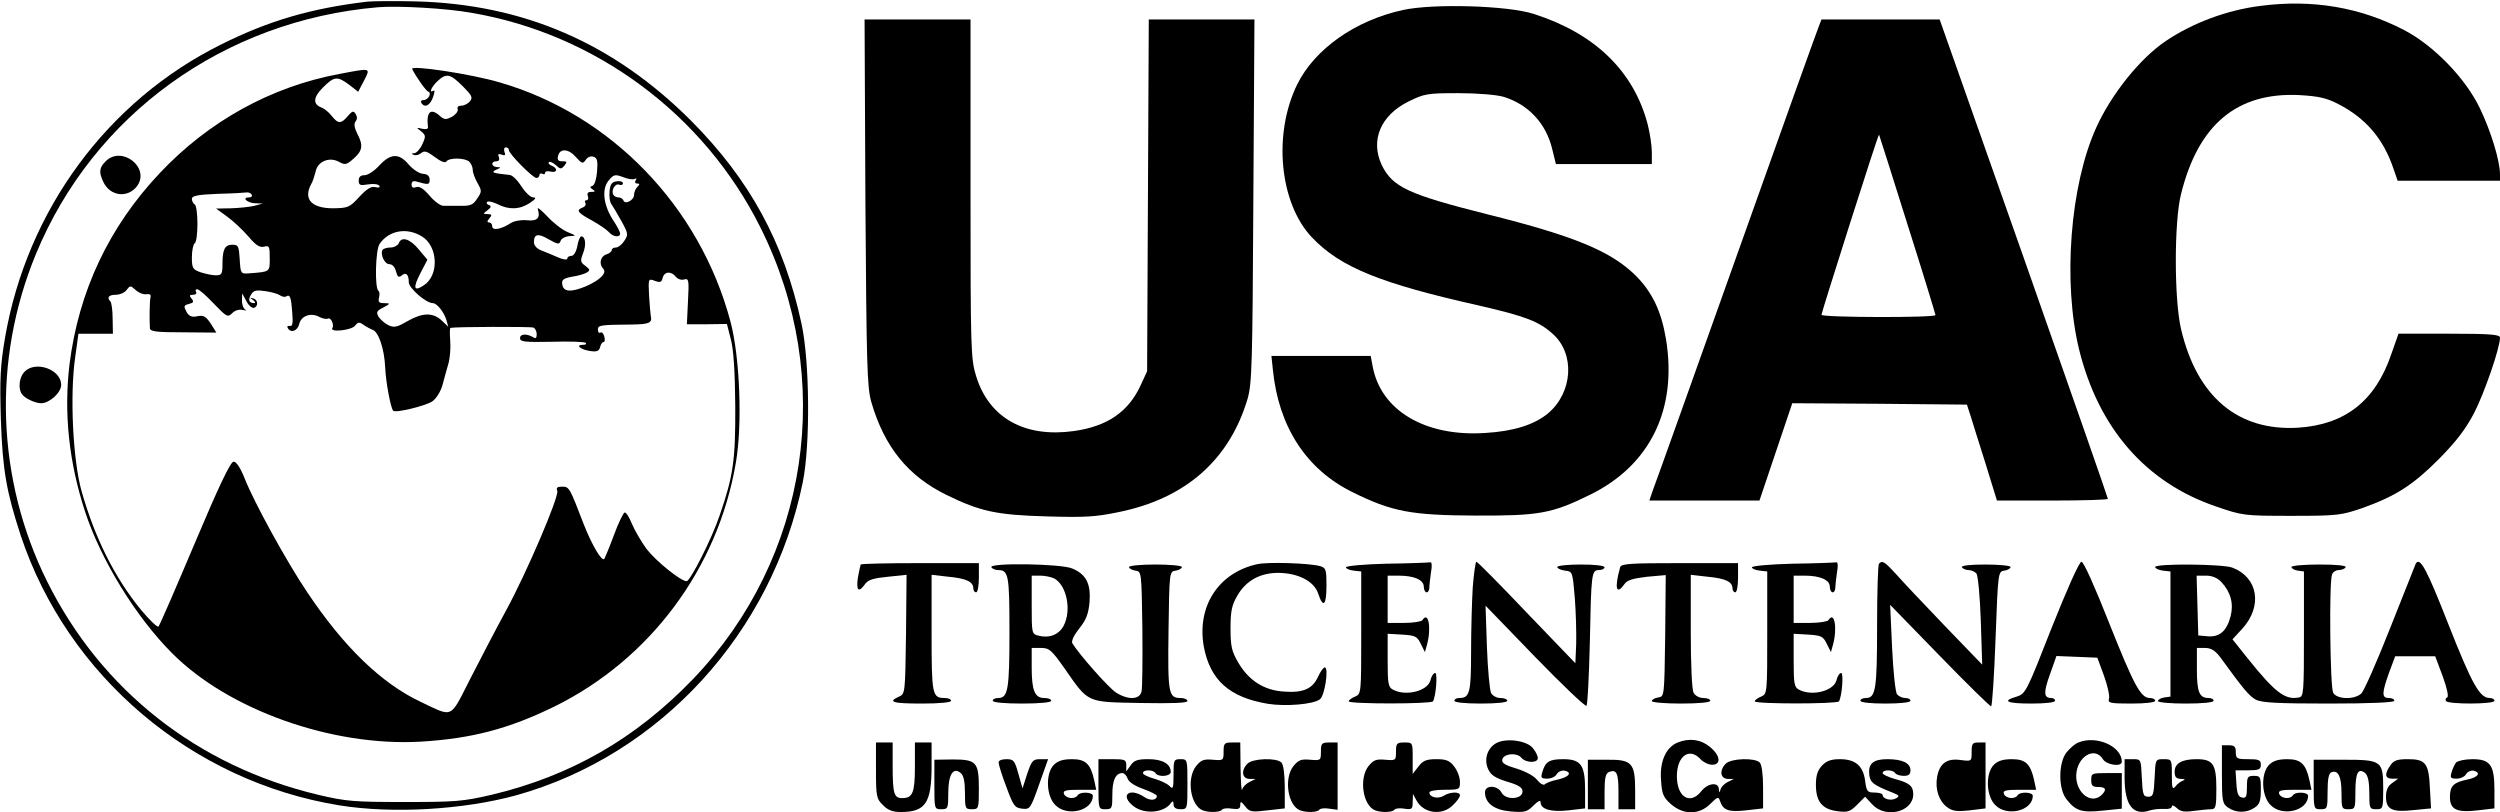 <?xml version="1.0" standalone="no"?>
<!DOCTYPE svg PUBLIC "-//W3C//DTD SVG 20010904//EN"
 "http://www.w3.org/TR/2001/REC-SVG-20010904/DTD/svg10.dtd">
<svg version="1.0" xmlns="http://www.w3.org/2000/svg"
 width="899pt" height="292pt" viewBox="0 0 899 292"
 preserveAspectRatio="xMidYMid meet">
<g transform="translate(0,292) scale(0.1,-0.1)"
fill="#000000" stroke="none">
<path d="M1320 2914 c-201 -24 -353 -68 -525 -154 -409 -203 -698 -596 -777
-1055 -17 -101 -19 -147 -15 -290 6 -185 20 -263 72 -422 168 -504 615 -883
1145 -969 191 -31 446 -16 636 36 519 145 921 585 1031 1127 27 134 25 433 -5
570 -63 292 -186 517 -397 729 -279 279 -602 419 -990 429 -77 2 -156 1 -175
-1z m375 -40 c447 -76 836 -365 1039 -771 273 -544 176 -1189 -242 -1625 -206
-214 -439 -348 -724 -416 -103 -24 -131 -26 -313 -26 -181 0 -210 2 -311 26
-433 103 -779 375 -974 766 -183 368 -198 798 -41 1178 207 502 677 841 1231
888 71 6 247 -4 335 -20z"/>
<path d="M1482 2672 c15 -30 52 -82 59 -82 4 0 6 -7 3 -15 -4 -8 -13 -15 -21
-15 -8 0 -11 -4 -8 -10 12 -19 31 -10 42 20 6 17 7 28 2 24 -18 -11 -8 13 14
34 32 30 46 27 91 -18 33 -33 37 -41 26 -54 -7 -9 -21 -16 -31 -16 -11 0 -16
-5 -13 -13 2 -7 -7 -19 -21 -27 -21 -11 -27 -11 -43 3 -33 30 -50 15 -43 -40
1 -7 -7 -9 -21 -6 -22 5 -22 5 -4 -9 17 -14 18 -18 5 -46 -8 -18 -21 -32 -29
-33 -11 0 -11 -2 -2 -6 7 -3 19 0 27 7 11 9 21 6 49 -15 21 -16 37 -22 41 -16
9 15 68 14 83 -1 7 -7 12 -20 12 -29 0 -10 8 -31 17 -47 16 -28 16 -31 -1 -56
-14 -22 -24 -27 -59 -26 -23 0 -51 0 -62 0 -10 -1 -33 16 -50 36 -22 26 -37
35 -48 31 -12 -4 -17 -1 -17 9 0 11 6 15 18 11 43 -12 47 -12 47 7 0 13 -8 20
-24 21 -14 1 -36 16 -51 33 -35 42 -65 41 -106 -3 -17 -19 -41 -35 -53 -35
-14 0 -21 -6 -21 -19 0 -17 5 -19 34 -14 18 3 36 1 40 -5 4 -6 -2 -8 -14 -5
-15 4 -31 -6 -58 -35 -35 -38 -40 -40 -94 -41 -78 0 -108 33 -79 87 6 9 12 30
16 45 7 37 50 54 84 35 22 -12 27 -11 53 12 32 28 35 48 12 91 -10 21 -12 34
-5 43 6 7 6 17 0 26 -8 13 -12 11 -28 -7 -24 -29 -35 -29 -58 0 -10 13 -26 26
-36 30 -33 12 -31 37 4 72 41 41 52 42 95 10 l32 -25 21 40 c24 47 27 46 -89
24 -246 -46 -470 -170 -646 -357 -182 -193 -291 -424 -324 -687 -21 -175 -2
-353 56 -530 57 -174 183 -379 312 -508 202 -204 575 -337 894 -319 184 11
318 46 483 127 342 169 586 495 651 875 24 137 15 379 -19 508 -110 414 -429
745 -831 861 -102 30 -321 63 -314 48z m348 -292 c0 -13 86 -100 99 -100 6 0
11 5 11 11 0 5 5 7 10 4 6 -3 10 -2 10 3 0 6 9 8 20 5 24 -6 27 12 4 21 -9 4
-14 9 -10 13 3 3 14 -1 25 -11 16 -15 19 -15 31 -1 10 13 9 15 -8 15 -15 0
-19 5 -15 20 7 28 39 25 65 -6 21 -23 24 -24 35 -8 7 10 19 14 28 10 13 -4 15
-16 12 -53 -2 -26 -9 -49 -16 -51 -11 -4 -10 -6 0 -13 11 -7 10 -9 -5 -9 -12
0 -16 -5 -12 -15 3 -8 1 -15 -5 -15 -6 0 -7 -5 -4 -10 3 -6 -1 -13 -9 -16 -26
-10 -19 -19 33 -47 27 -15 54 -34 61 -42 14 -17 40 -20 40 -5 0 6 -11 27 -25
48 -35 54 -42 111 -17 142 19 23 23 24 53 13 17 -7 36 -10 42 -6 6 3 7 1 3 -5
-4 -7 -2 -12 5 -12 10 0 10 -3 1 -12 -7 -7 -12 -20 -12 -29 0 -19 -33 -36 -38
-20 -2 6 -10 11 -17 11 -8 0 -16 4 -19 9 -10 15 6 43 20 37 8 -3 14 -1 14 5 0
6 -10 9 -22 7 -18 -2 -24 -11 -26 -36 -2 -18 1 -39 6 -45 5 -7 21 -34 36 -61
25 -45 26 -50 11 -72 -8 -13 -22 -24 -30 -24 -8 0 -15 -4 -15 -9 0 -5 -9 -13
-20 -16 -21 -7 -27 -34 -11 -51 15 -15 -11 -41 -61 -63 -55 -23 -82 -21 -86 6
-3 17 4 22 35 28 21 3 45 10 53 15 13 8 12 11 -5 24 -18 13 -19 18 -8 46 12
31 8 60 -7 60 -4 0 -11 -16 -14 -35 -4 -21 -13 -35 -21 -35 -8 0 -15 -4 -15
-10 0 -5 -14 -4 -32 4 -18 8 -45 19 -60 25 -17 6 -28 18 -28 30 0 30 15 33 54
10 32 -18 37 -19 42 -5 3 9 18 16 33 17 25 1 24 1 -9 15 -19 8 -52 34 -73 57
-22 23 -36 34 -33 25 10 -32 -2 -44 -39 -40 -20 2 -45 -2 -58 -10 -35 -23 -67
-28 -67 -12 0 8 -5 14 -11 14 -8 0 -8 5 1 15 10 12 9 15 -6 15 -18 1 -18 1 -1
14 13 10 15 15 5 19 -7 2 -10 7 -6 11 3 4 20 0 37 -8 40 -21 80 -20 116 4 21
14 25 20 13 20 -10 0 -29 18 -43 40 -14 22 -33 41 -43 41 -59 6 -69 9 -47 19
17 7 17 9 3 9 -22 1 -24 21 -3 21 9 0 12 6 9 15 -5 11 -2 13 10 9 12 -5 15 -2
10 10 -3 9 -1 16 5 16 6 0 11 -4 11 -10z m-925 -160 c3 -5 -1 -10 -10 -10 -27
0 -6 -20 23 -21 l27 -1 -30 -8 c-16 -4 -54 -8 -84 -9 l-54 -1 40 -29 c21 -15
56 -48 76 -71 27 -32 41 -41 57 -37 18 5 20 1 20 -41 0 -51 2 -49 -75 -55 -29
-2 -30 -1 -33 51 -3 47 -5 52 -26 52 -28 0 -36 -17 -36 -71 0 -34 -3 -39 -24
-39 -12 0 -37 5 -55 11 -28 10 -31 15 -31 54 0 24 5 47 10 50 6 3 10 35 10 70
0 35 -4 67 -10 70 -5 3 -10 12 -10 20 0 11 21 15 93 18 50 1 97 4 104 5 6 1
15 -2 18 -8z m612 -150 c58 -35 63 -140 7 -176 -36 -24 -40 -10 -12 44 l25 48
-31 37 c-32 39 -63 48 -72 22 -4 -8 -17 -15 -29 -15 -13 0 -26 -4 -29 -8 -10
-16 7 -52 24 -52 11 0 20 -10 24 -26 5 -20 10 -23 20 -15 16 14 26 4 26 -24 0
-21 62 -75 86 -75 15 0 40 -31 49 -60 l7 -25 -24 23 c-32 29 -69 28 -123 -3
-36 -21 -47 -24 -67 -15 -13 6 -29 20 -36 30 -10 17 -8 22 16 34 27 15 27 15
3 16 -18 0 -22 4 -18 20 3 11 2 22 -2 24 -14 9 -11 147 4 169 34 49 98 60 152
27z m913 -145 c7 -9 21 -13 30 -10 17 5 18 -2 14 -78 l-4 -83 72 0 72 1 14
-55 c10 -37 15 -117 16 -240 1 -194 -7 -251 -56 -393 -28 -84 -106 -237 -119
-237 -21 0 -110 72 -144 116 -18 25 -42 65 -52 89 -10 25 -22 44 -27 42 -5 -2
-23 -39 -39 -83 -16 -43 -32 -81 -34 -84 -9 -10 -44 49 -74 125 -51 133 -52
135 -78 135 -17 0 -22 -4 -17 -15 7 -20 -108 -290 -184 -430 -33 -60 -90 -170
-127 -242 -77 -151 -61 -143 -180 -87 -142 67 -277 198 -408 394 -76 113 -191
323 -225 409 -15 38 -30 61 -40 61 -11 0 -53 -88 -139 -292 -68 -161 -127
-297 -131 -301 -4 -4 -32 23 -63 60 -95 116 -167 261 -214 428 -31 112 -42
343 -23 478 l12 87 62 0 62 0 -1 54 c0 30 -4 58 -8 62 -14 14 -6 24 19 24 15
0 33 8 39 17 13 17 14 17 33 0 11 -10 28 -17 39 -15 12 2 17 -2 14 -12 -3 -14
-4 -75 -2 -110 1 -12 21 -15 120 -15 l119 -1 -16 26 c-22 34 -29 38 -57 32
-16 -3 -27 2 -35 18 -10 19 -9 22 9 27 17 4 19 8 10 19 -9 11 -8 14 5 14 10 0
14 5 11 10 -3 6 -2 10 4 10 6 0 33 -23 60 -52 46 -48 50 -50 66 -34 10 10 26
15 39 11 11 -2 15 -2 9 1 -7 3 -13 18 -13 32 l1 27 15 -28 c8 -16 21 -26 27
-24 17 5 15 30 -3 34 -13 4 -13 3 0 -6 8 -6 10 -11 4 -11 -19 0 -23 12 -11 31
9 15 19 17 52 12 22 -3 45 -10 52 -15 7 -5 17 -7 22 -4 14 9 18 -3 22 -59 3
-38 1 -49 -9 -47 -8 1 -11 -2 -7 -8 11 -19 35 -10 41 15 7 30 43 42 73 25 12
-6 25 -8 30 -6 10 7 24 -22 16 -34 -10 -16 69 -8 82 9 10 13 15 14 30 3 10 -7
25 -15 33 -18 21 -7 42 -68 45 -134 2 -52 20 -149 29 -157 9 -9 118 18 141 34
14 10 30 36 36 58 6 22 15 56 21 76 6 20 9 57 7 83 -2 25 -2 47 1 47 15 4 287
5 298 1 6 -2 12 -13 12 -24 0 -13 -4 -17 -12 -11 -24 14 -48 13 -48 -3 0 -13
16 -15 115 -13 63 2 117 0 121 -4 4 -4 0 -7 -10 -7 -28 0 -9 -17 25 -22 25 -4
33 -1 37 14 2 10 8 18 12 18 5 0 6 9 3 20 -3 11 -9 17 -14 14 -5 -3 -9 2 -9
10 0 17 7 18 123 19 63 1 73 6 67 32 -1 6 -4 38 -6 72 -3 61 -3 62 21 53 19
-7 24 -5 28 11 6 23 30 25 47 4z"/>
<path d="M380 2340 c-23 -23 -25 -39 -9 -73 24 -53 88 -61 122 -16 48 66 -55
147 -113 89z"/>
<path d="M87 1582 c-18 -19 -22 -59 -9 -78 10 -16 48 -34 70 -34 30 0 72 38
72 66 0 56 -94 89 -133 46z"/>
<path d="M8130 2899 c-122 -15 -247 -62 -344 -128 -91 -62 -194 -190 -248
-310 -94 -207 -121 -558 -61 -800 70 -281 239 -476 491 -562 96 -33 100 -34
272 -34 166 0 179 2 255 28 120 43 181 82 275 176 63 64 96 107 127 166 37 72
93 234 93 271 0 11 -34 14 -183 14 l-182 0 -25 -71 c-57 -170 -166 -256 -336
-267 -216 -13 -364 111 -421 355 -25 106 -25 387 0 485 62 251 202 367 426
356 68 -4 97 -10 139 -32 98 -50 162 -124 198 -230 l16 -46 184 0 184 0 0 23
c0 49 -33 156 -72 237 -52 109 -167 227 -273 282 -158 82 -329 111 -515 87z"/>
<path d="M5045 2884 c-171 -37 -317 -140 -380 -267 -88 -179 -64 -428 53 -551
102 -107 244 -165 606 -246 159 -37 209 -55 259 -100 82 -72 73 -212 -17 -287
-50 -41 -124 -64 -226 -70 -215 -14 -375 81 -404 240 l-7 37 -178 0 -179 0 5
-47 c20 -207 120 -361 287 -443 141 -70 211 -83 441 -84 229 -1 275 7 413 75
216 106 314 307 273 559 -17 102 -50 170 -110 230 -89 87 -219 141 -531 219
-286 72 -342 98 -381 177 -42 89 -5 179 96 229 57 28 67 30 180 30 67 0 138
-6 161 -13 90 -27 154 -96 176 -189 l13 -53 172 0 173 0 0 43 c0 23 -7 69 -15
100 -50 191 -190 327 -410 397 -92 30 -361 38 -470 14z"/>
<path d="M3112 2193 c4 -587 6 -664 21 -718 47 -162 132 -267 271 -335 121
-59 179 -72 361 -77 135 -4 175 -2 260 16 239 49 396 188 461 406 16 54 18
124 21 713 l4 652 -190 0 -190 0 -3 -632 -3 -633 -23 -50 c-44 -96 -120 -148
-240 -165 -177 -25 -306 47 -352 198 -19 61 -20 95 -20 673 l0 609 -191 0
-190 0 3 -657z"/>
<path d="M6540 2824 c-6 -14 -139 -386 -296 -827 -157 -441 -292 -819 -300
-839 l-13 -38 198 0 198 0 59 175 59 175 314 -2 314 -3 13 -40 c7 -22 31 -100
54 -172 l41 -133 199 0 c110 0 200 3 200 6 0 4 -136 393 -302 865 l-303 859
-213 0 -212 0 -10 -26z m319 -710 c56 -176 101 -324 101 -327 0 -10 -410 -9
-410 1 0 8 204 651 207 648 0 0 47 -145 102 -322z"/>
<path d="M3095 890 c-1 -3 -6 -24 -10 -47 -7 -47 3 -56 26 -23 11 15 30 21 82
26 l67 7 -2 -214 c-3 -211 -3 -214 -25 -224 -43 -19 -23 -25 82 -25 63 0 105
4 105 10 0 6 -10 10 -23 10 -45 0 -47 12 -47 233 l0 210 61 -7 c64 -6 89 -18
89 -42 0 -8 5 -14 10 -14 6 0 10 24 10 53 l0 52 -211 0 c-116 0 -212 -2 -214
-5z"/>
<path d="M4520 891 c-139 -31 -217 -152 -191 -297 23 -120 92 -182 231 -205
63 -10 162 -2 186 16 18 12 33 115 18 115 -5 0 -16 -15 -24 -33 -20 -44 -53
-59 -122 -54 -71 4 -127 39 -165 104 -24 41 -28 59 -28 123 0 62 4 83 25 119
31 53 81 81 147 81 72 -1 128 -30 143 -74 18 -55 30 -43 30 28 0 57 -2 64 -22
70 -38 11 -191 16 -228 7z"/>
<path d="M4988 893 c-82 -2 -148 -8 -148 -13 0 -5 12 -10 28 -12 l27 -3 0
-220 c0 -219 0 -220 -22 -230 -13 -5 -23 -13 -23 -17 0 -10 297 -10 303 0 11
19 17 102 8 102 -6 0 -14 -12 -17 -26 -10 -39 -88 -59 -135 -34 -17 9 -19 22
-19 106 l0 95 52 -3 c47 -3 54 -6 67 -33 l15 -30 7 25 c17 60 6 125 -16 90 -3
-5 -33 -10 -66 -10 l-59 0 0 85 0 85 39 0 c56 0 91 -15 91 -40 0 -11 5 -20 10
-20 6 0 10 8 10 18 0 9 3 34 6 55 4 20 3 36 -2 35 -5 -1 -75 -4 -156 -5z"/>
<path d="M5296 808 c-3 -50 -6 -155 -6 -233 0 -146 -5 -165 -42 -165 -10 0
-18 -4 -18 -10 0 -6 38 -10 95 -10 57 0 95 4 95 10 0 6 -11 10 -25 10 -13 0
-28 8 -33 18 -5 9 -12 84 -15 165 l-5 149 178 -184 c98 -101 181 -180 185
-176 4 4 9 105 12 225 5 252 6 263 33 263 11 0 20 5 20 10 0 6 -35 10 -85 10
-47 0 -85 -4 -85 -9 0 -5 12 -11 28 -13 27 -3 27 -4 35 -98 4 -52 6 -127 5
-165 l-3 -70 -175 182 c-96 101 -177 183 -181 183 -3 0 -9 -41 -13 -92z"/>
<path d="M5826 880 c-21 -75 -14 -102 15 -61 10 15 31 21 82 27 l67 6 -2 -218
c-3 -219 -3 -219 -25 -222 -13 -2 -23 -8 -23 -13 0 -5 47 -9 105 -9 63 0 105
4 105 10 0 6 -11 10 -25 10 -14 0 -29 8 -35 19 -6 12 -10 102 -10 222 l0 202
61 -7 c64 -6 89 -18 89 -42 0 -8 5 -14 10 -14 6 0 10 24 10 53 l0 52 -210 0
c-178 0 -211 -2 -214 -15z"/>
<path d="M6448 893 c-82 -2 -148 -8 -148 -13 0 -5 12 -10 28 -12 l27 -3 0
-220 c0 -219 0 -220 -22 -230 -13 -5 -23 -13 -23 -17 0 -10 297 -10 303 0 11
19 17 102 8 102 -6 0 -14 -12 -17 -26 -10 -39 -88 -59 -135 -34 -17 9 -19 22
-19 106 l0 95 52 -3 c47 -3 54 -6 67 -33 l15 -30 7 25 c17 60 6 125 -16 90 -3
-5 -33 -10 -66 -10 l-59 0 0 85 0 85 39 0 c56 0 91 -15 91 -40 0 -11 5 -20 10
-20 6 0 10 8 10 18 0 9 3 34 6 55 4 20 3 36 -2 35 -5 -1 -75 -4 -156 -5z"/>
<path d="M6757 893 c-4 -3 -7 -105 -7 -225 0 -227 -5 -258 -40 -258 -11 0 -20
-4 -20 -10 0 -6 37 -10 90 -10 53 0 90 4 90 10 0 6 -8 10 -19 10 -10 0 -23 6
-29 13 -6 6 -14 82 -18 167 l-7 155 178 -183 c97 -100 181 -182 185 -182 4 0
11 109 16 243 9 240 9 242 32 245 12 2 22 8 22 13 0 5 -41 9 -91 9 -57 0 -88
-4 -84 -10 3 -5 14 -10 24 -10 10 0 23 -6 28 -12 6 -7 13 -84 16 -171 l5 -157
-137 142 c-76 79 -154 162 -175 186 -39 42 -47 48 -59 35z"/>
<path d="M7378 663 c-90 -230 -94 -238 -126 -248 -55 -16 -36 -25 53 -25 50 0
85 4 85 10 0 6 -6 10 -14 10 -27 0 -28 20 -4 86 l23 65 74 -3 73 -3 24 -65
c13 -36 21 -73 18 -82 -5 -16 3 -18 80 -18 51 0 86 4 86 10 0 6 -9 10 -19 10
-33 0 -57 45 -147 271 -51 129 -91 219 -99 219 -8 0 -51 -97 -107 -237z"/>
<path d="M8687 893 c-2 -5 -43 -108 -91 -229 -48 -122 -95 -229 -105 -238 -25
-23 -88 -21 -101 3 -11 21 -15 398 -4 425 3 9 14 16 24 16 11 0 22 5 25 10 4
6 -30 10 -94 10 -56 0 -101 -4 -101 -9 0 -5 10 -11 23 -13 l22 -3 0 -225 c0
-210 -1 -225 -18 -228 -50 -10 -86 18 -184 140 l-55 69 36 39 c73 81 56 184
-37 219 -35 13 -277 15 -277 2 0 -5 12 -11 28 -13 l27 -3 0 -225 0 -225 -22
-3 c-13 -2 -23 -8 -23 -13 0 -5 45 -9 100 -9 60 0 100 4 100 10 0 6 -8 10 -18
10 -33 0 -42 21 -42 102 l0 78 29 0 c22 0 36 -9 54 -32 85 -117 105 -141 129
-154 21 -11 79 -14 263 -14 150 0 235 4 235 10 0 6 -9 10 -20 10 -26 0 -25 18
1 91 l22 59 72 0 72 0 27 -72 c16 -44 22 -74 16 -76 -5 -2 -8 -8 -4 -13 7 -12
174 -12 174 1 0 6 -8 10 -17 10 -36 0 -63 48 -149 266 -78 199 -102 243 -117
217z m-699 -66 c34 -36 45 -79 33 -124 -14 -53 -40 -75 -83 -71 l-33 3 -3 108
-3 107 34 0 c22 0 41 -8 55 -23z"/>
<path d="M3565 880 c3 -5 14 -10 24 -10 38 0 41 -18 41 -223 0 -205 -5 -237
-40 -237 -11 0 -20 -4 -20 -10 0 -6 42 -10 105 -10 63 0 105 4 105 10 0 6 -11
10 -25 10 -34 0 -45 27 -45 109 l0 71 33 0 c30 0 38 -7 84 -72 89 -128 78
-122 274 -126 115 -2 169 0 169 7 0 6 -11 11 -24 11 -44 0 -47 14 -44 241 3
213 3 214 26 217 12 2 22 8 22 13 0 5 -43 9 -95 9 -52 0 -95 -4 -95 -9 0 -5
10 -11 23 -13 22 -3 22 -4 25 -208 1 -113 0 -215 -3 -227 -7 -29 -47 -31 -91
-4 -26 16 -133 137 -158 178 -4 8 6 29 25 53 25 31 33 52 37 95 5 66 -12 100
-63 121 -41 17 -300 21 -290 4z m226 -40 c45 -25 63 -114 34 -170 -17 -32 -51
-46 -90 -36 -25 6 -25 8 -25 111 l0 105 31 0 c17 0 39 -5 50 -10z"/>
<path d="M5381 248 c-33 -18 -46 -60 -29 -95 10 -21 26 -31 68 -44 41 -12 55
-21 55 -35 0 -29 -60 -32 -75 -5 -14 28 -60 29 -60 2 0 -39 33 -64 93 -69 50
-4 58 -2 81 21 17 17 26 21 26 12 0 -25 37 -36 100 -29 l60 7 0 66 c0 90 -15
111 -79 111 -50 0 -64 -9 -75 -47 -6 -20 -4 -23 18 -23 14 0 29 7 34 16 5 9
17 14 27 13 30 -6 18 -23 -22 -32 -21 -4 -42 -12 -47 -17 -5 -5 -17 1 -28 15
-12 15 -42 31 -74 41 -41 12 -54 20 -52 32 4 22 51 27 68 8 16 -20 60 -21 60
-2 0 8 -8 24 -18 36 -22 27 -95 37 -131 18z"/>
<path d="M6033 250 c-42 -17 -65 -68 -60 -134 3 -51 8 -63 35 -87 45 -40 102
-40 142 0 26 26 30 27 35 11 11 -34 31 -41 94 -34 l61 7 0 76 c0 47 -5 82 -12
89 -18 18 -103 15 -122 -4 -24 -24 -20 -54 7 -55 l22 0 -22 -11 c-12 -6 -24
-18 -26 -27 -4 -14 -5 -13 -6 2 -2 26 -40 21 -63 -8 -40 -51 -88 -22 -88 54 0
72 45 105 85 61 10 -11 29 -20 42 -20 33 0 30 33 -8 64 -32 27 -74 33 -116 16z"/>
<path d="M7474 250 c-12 -4 -31 -21 -43 -36 -29 -37 -30 -130 0 -168 33 -42
54 -49 130 -41 l69 7 0 64 0 64 -55 0 c-52 0 -55 -1 -55 -25 0 -20 5 -25 25
-25 27 0 32 -9 13 -28 -37 -37 -93 6 -92 69 2 68 66 107 96 59 13 -21 68 -29
68 -9 0 55 -91 96 -156 69z"/>
<path d="M3150 150 c0 -94 2 -103 25 -125 17 -18 35 -25 64 -25 89 0 111 32
111 166 l0 84 -30 0 -30 0 0 -88 c0 -93 -8 -112 -46 -112 -29 0 -34 16 -34
116 l0 84 -30 0 -30 0 0 -100z"/>
<path d="M4400 217 c0 -32 -1 -32 -39 -29 -32 3 -42 -1 -60 -23 -35 -45 -20
-142 24 -159 24 -9 63 -7 69 2 3 5 19 7 36 4 23 -3 30 -1 30 13 0 15 3 14 18
-5 16 -20 23 -21 80 -14 l62 7 0 76 c0 47 -5 82 -12 89 -18 18 -103 15 -122
-4 -24 -24 -20 -54 7 -55 l22 0 -22 -11 c-12 -6 -24 -18 -26 -27 -3 -9 -5 26
-6 77 l-1 92 -30 0 c-27 0 -30 -3 -30 -33z"/>
<path d="M4750 217 c0 -32 -1 -32 -39 -29 -32 3 -42 -1 -60 -23 -35 -45 -20
-142 24 -159 24 -9 63 -7 69 2 3 5 19 7 36 4 l30 -4 0 121 0 121 -30 0 c-27 0
-30 -3 -30 -33z"/>
<path d="M5020 217 c0 -32 -1 -32 -39 -29 -32 3 -42 -1 -60 -23 -35 -45 -20
-142 24 -159 24 -9 63 -7 69 2 3 5 19 7 36 4 27 -4 30 -2 30 24 l1 29 13 -24
c26 -47 93 -55 131 -16 14 13 25 29 25 35 0 14 -36 13 -59 -2 -20 -12 -51 -5
-51 12 0 6 24 10 55 10 54 0 55 1 55 29 0 15 -9 40 -21 55 -16 21 -29 26 -64
26 -35 0 -48 -5 -64 -26 l-21 -27 0 57 c0 56 0 56 -30 56 -27 0 -30 -3 -30
-33z"/>
<path d="M7090 216 c0 -34 0 -34 -40 -29 -49 7 -75 -12 -84 -60 -8 -44 6 -87
35 -109 20 -15 35 -17 82 -12 l57 7 0 118 0 119 -25 0 c-22 0 -25 -4 -25 -34z"/>
<path d="M7990 136 c0 -97 2 -106 22 -120 29 -20 67 -20 96 0 18 12 22 25 22
65 0 46 -2 49 -25 49 -23 0 -25 -4 -25 -41 0 -33 -3 -40 -17 -37 -14 2 -19 15
-21 51 l-3 47 45 0 c39 0 46 3 46 20 0 17 -7 20 -45 20 -41 0 -45 2 -45 25 0
20 -5 25 -25 25 l-25 0 0 -104z"/>
<path d="M3360 99 c0 -88 0 -89 25 -89 24 0 25 3 25 59 0 66 18 94 45 71 10
-8 15 -31 15 -71 0 -56 1 -59 25 -59 24 0 25 2 25 74 0 96 -9 105 -95 105
l-65 -1 0 -89z"/>
<path d="M3591 178 c0 -7 12 -47 28 -88 25 -68 30 -75 57 -78 28 -3 30 0 61
88 l32 90 -29 0 c-25 0 -30 -5 -46 -52 l-17 -53 -15 53 c-13 47 -17 52 -43 52
-17 0 -29 -5 -28 -12z"/>
<path d="M3790 170 c-31 -31 -28 -113 5 -145 42 -43 134 -21 135 33 0 14 -46
16 -55 2 -9 -15 -42 -12 -49 5 -4 12 5 15 55 15 l61 0 -7 33 c-13 60 -31 77
-80 77 -32 0 -51 -6 -65 -20z"/>
<path d="M3950 100 c0 -89 0 -90 25 -90 24 0 25 3 25 53 0 52 12 77 36 77 7 0
15 -9 19 -20 4 -12 25 -26 56 -37 27 -10 49 -21 49 -25 0 -16 -23 -19 -45 -4
-55 36 -89 6 -39 -33 40 -31 112 -24 136 13 5 7 8 4 8 -6 0 -12 8 -18 25 -18
25 0 25 1 25 90 0 89 0 90 -25 90 -24 0 -25 -3 -25 -56 0 -50 -2 -54 -15 -40
-9 9 -34 20 -55 26 -22 6 -40 15 -40 20 0 13 37 13 45 0 10 -16 55 -12 55 4 0
29 -30 46 -80 46 -39 0 -52 -4 -64 -22 l-16 -22 0 22 c0 20 -5 22 -50 22 l-50
0 0 -90z"/>
<path d="M5710 99 l0 -89 30 0 30 0 0 64 c0 49 4 65 16 70 27 10 34 -3 34 -70
l0 -64 30 0 30 0 0 68 c0 98 -12 111 -100 110 l-70 0 0 -89z"/>
<path d="M6552 167 c-16 -17 -22 -36 -22 -69 0 -60 22 -88 77 -95 37 -5 46 -2
71 23 l29 29 25 -27 c48 -53 148 -28 148 36 0 30 -14 41 -67 55 -24 7 -43 16
-43 21 0 13 37 13 45 0 3 -5 17 -10 31 -10 17 0 24 5 24 20 0 26 -29 40 -83
40 -51 0 -70 -16 -65 -57 3 -27 15 -36 83 -63 25 -10 27 -13 13 -21 -18 -10
-48 -2 -48 12 0 5 -13 9 -29 9 -26 0 -29 4 -34 42 -7 54 -35 78 -91 78 -31 0
-48 -6 -64 -23z"/>
<path d="M7170 170 c-31 -31 -28 -113 5 -145 42 -43 134 -21 135 33 0 14 -46
16 -55 2 -9 -15 -42 -12 -49 5 -4 12 5 15 55 15 l61 0 -7 33 c-13 60 -31 77
-80 77 -32 0 -51 -6 -65 -20z"/>
<path d="M7640 125 c0 -101 30 -140 92 -119 13 4 35 6 51 5 15 -1 27 2 27 9 0
6 7 4 17 -5 13 -13 27 -16 61 -11 25 3 53 6 63 6 17 0 19 9 19 74 0 88 -12
106 -71 106 -53 0 -79 -15 -79 -45 0 -19 5 -25 23 -26 14 0 17 -2 7 -6 -8 -3
-21 -12 -27 -21 -11 -13 -13 -6 -13 41 0 56 0 57 -30 57 -29 0 -29 0 -32 -67
-3 -60 -5 -68 -23 -68 -18 0 -20 8 -23 68 -3 67 -3 67 -32 67 l-30 0 0 -65z"/>
<path d="M8160 170 c-31 -31 -28 -113 5 -145 42 -43 134 -21 135 33 0 14 -46
16 -55 2 -9 -15 -42 -12 -49 5 -4 12 5 15 55 15 l61 0 -7 33 c-13 60 -31 77
-80 77 -32 0 -51 -6 -65 -20z"/>
<path d="M8320 99 c0 -88 0 -89 25 -89 24 0 25 2 25 64 0 45 4 65 14 69 24 9
36 -15 36 -75 0 -55 1 -58 25 -58 24 0 25 2 25 64 0 67 10 86 35 66 10 -8 15
-32 15 -71 0 -56 1 -59 25 -59 24 0 25 2 25 73 0 101 -5 105 -142 105 l-108 0
0 -89z"/>
<path d="M8596 168 c-22 -31 -20 -48 6 -48 l22 0 -22 -16 c-15 -10 -22 -25
-22 -49 0 -46 22 -57 100 -48 l62 6 -4 72 c-4 90 -15 105 -79 105 -38 0 -51
-4 -63 -22z"/>
<path d="M8832 178 c-5 -7 -13 -23 -16 -35 -6 -20 -4 -23 18 -23 14 0 29 7 34
16 5 9 17 14 26 13 29 -7 18 -24 -20 -32 -51 -10 -64 -23 -64 -63 0 -45 24
-57 100 -48 l60 7 0 66 c0 90 -15 111 -79 111 -27 0 -53 -6 -59 -12z"/>
</g>
</svg>

